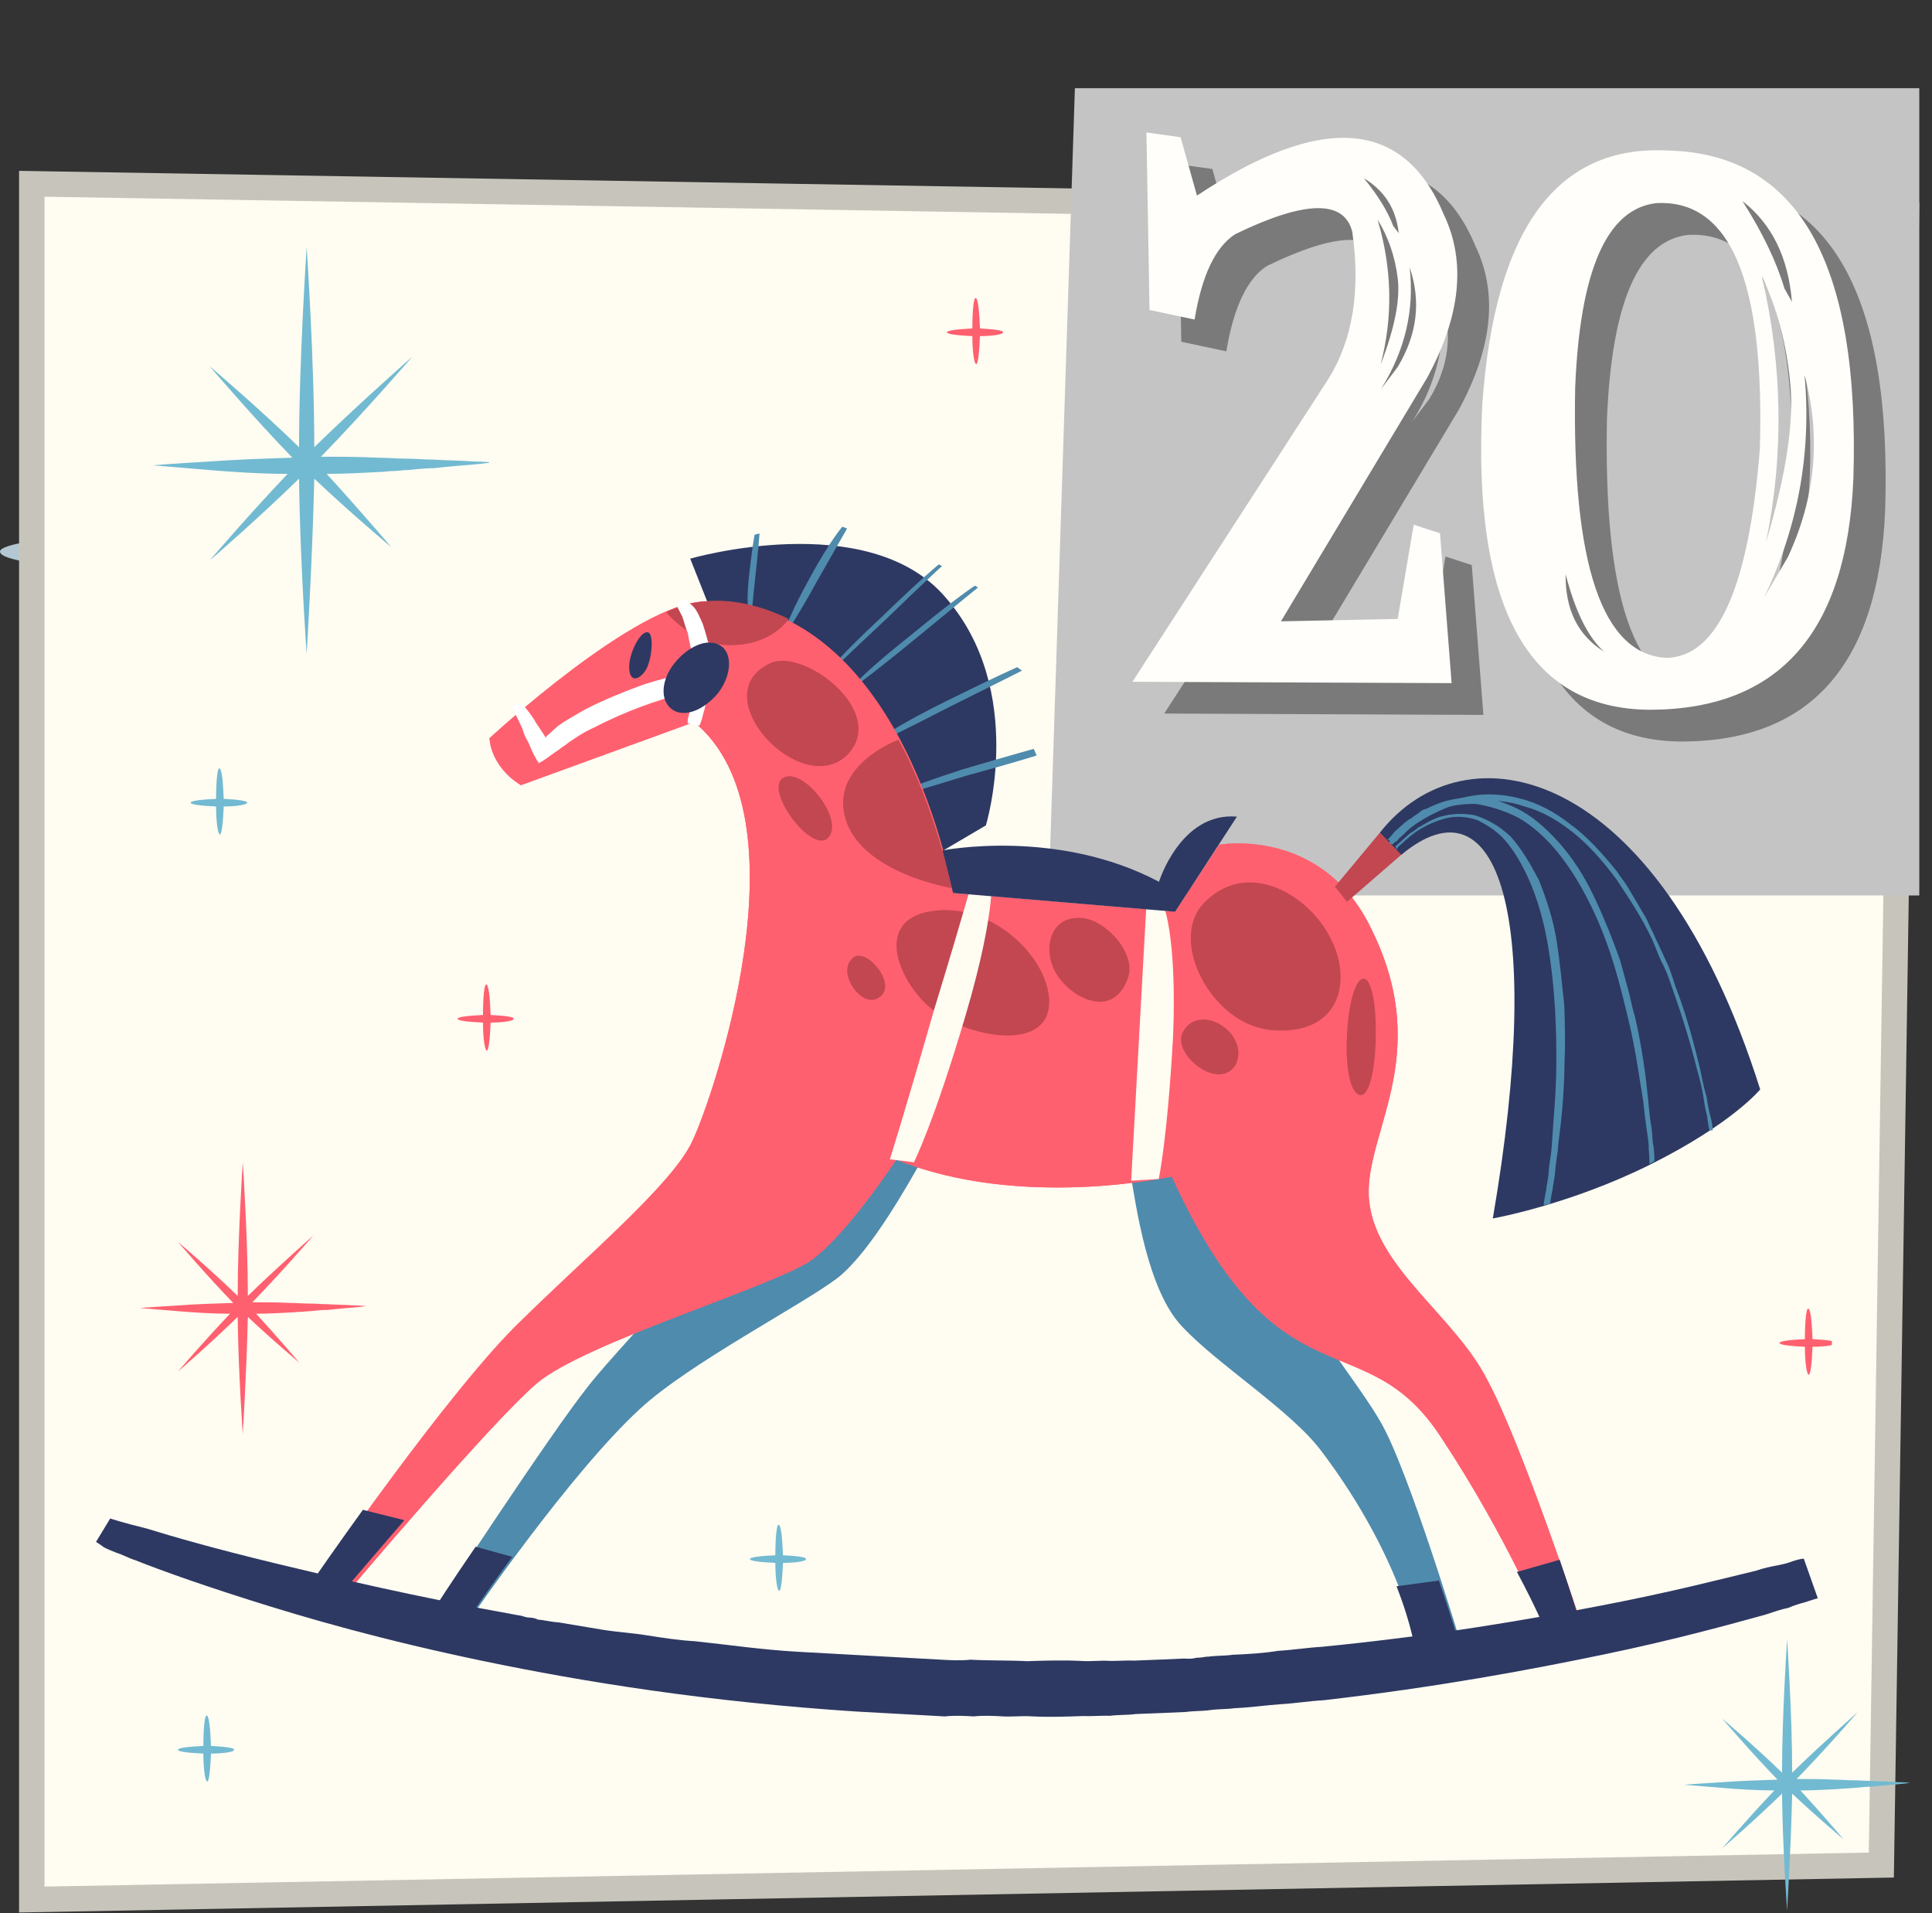 <svg width="304" height="301" viewBox="0 0 304 301" fill="none" xmlns="http://www.w3.org/2000/svg">
<rect x="0" y="0" width="304" height="301" fill="#333333" stroke="none"/>
<path d="M0 86.772C0 88.237 8.054 89.213 18.304 89.457C18.548 100.927 19.524 109.957 20.988 109.957C22.452 109.957 23.429 101.171 23.673 89.457C33.434 89.213 40.756 88.237 40.756 86.772C40.756 85.552 33.434 84.332 23.673 84.332C23.673 71.885 22.452 61.879 20.988 61.879C19.524 61.879 18.548 71.885 18.304 84.332C8.054 84.332 0 85.552 0 86.772Z" fill="#B3C8D3"/>
<path d="M296.03 293.416L5 298.842V28.913L299.97 33.846L296.03 293.416Z" fill="#FFFCF2" stroke="#C7C5BB" stroke-width="4"/>
<path d="M169.134 13.879H302V140.879H165L169.134 13.879Z" fill="#C4C4C4"/>
<g clip-path="url(#clip0)">
<path d="M177.818 184.219C178.778 189.863 180.587 203.178 186.126 208.821C191.651 214.717 203.206 221.962 207.942 228.323C220.98 245.562 223.24 259.919 223.24 259.919L229.918 258.763C229.918 258.763 221.538 230.853 217.112 223.493C211.769 214.303 199.479 201.934 197.457 183.27L177.818 184.219Z" fill="#4F8BAD"/>
<path d="M229.664 258.748C229.664 258.748 228.38 254.357 226.406 248.657L219.742 249.56C222.196 255.795 222.733 259.89 222.733 259.89L229.664 258.748Z" fill="#2D3962"/>
<path d="M145.667 181.427C143.133 185.861 137.192 196.715 131.868 200.996C126.291 205.262 108.487 214.445 100.712 221.64C89.727 231.707 73.957 254.725 73.957 254.725L68.716 252.911C68.716 252.911 86.499 225.683 92.512 218.137C98.538 210.337 119.762 189.908 124.363 175.676L145.667 181.427Z" fill="#4F8BAD"/>
<path d="M68.462 252.896L73.704 254.711C73.704 254.711 76.478 250.543 80.603 244.926L74.841 243.337C70.968 248.969 68.462 252.896 68.462 252.896Z" fill="#2D3962"/>
<path d="M111.286 94.647L108.607 87.891C108.607 87.891 136.527 79.776 148.719 93.918C161.644 108.609 155.129 129.851 155.129 129.851L146.452 134.963L111.286 94.647Z" fill="#2D3962"/>
<path d="M119.51 83.918C119.51 83.918 119.412 85.692 118.906 90.238C118.401 94.785 118.317 96.305 118.317 96.305L117.81 96.277C117.81 96.277 117.372 94.982 117.878 90.436C118.383 85.889 118.735 84.129 118.735 84.129L119.51 83.918Z" fill="#4F8BAD"/>
<path d="M133.288 83.154C133.288 83.154 131.88 85.618 128.783 91.038C125.671 96.711 124.291 98.668 124.291 98.668L123.798 98.387C123.798 98.387 124.417 96.388 127.529 90.715C130.64 85.041 132.541 82.859 132.541 82.859L133.288 83.154Z" fill="#4F8BAD"/>
<path d="M148.224 89.062C148.224 89.062 145.548 91.456 139.366 97.468C132.929 103.466 130.775 105.634 130.775 105.634L130.535 105.367C130.535 105.367 132.183 103.17 138.619 97.172C145.069 90.921 147.731 88.781 147.731 88.781L148.224 89.062Z" fill="#4F8BAD"/>
<path d="M153.889 92.424C153.889 92.424 150.959 94.804 144.298 100.281C137.636 105.758 134.988 107.645 134.988 107.645L134.748 107.378C134.748 107.378 136.382 105.435 143.565 99.732C150.494 94.016 153.396 92.143 153.396 92.143L153.889 92.424Z" fill="#4F8BAD"/>
<path d="M160.797 105.513C160.797 105.513 157.656 107.118 149.81 111.005C142.218 114.907 139.344 116.273 139.344 116.273L139.119 115.752C139.119 115.752 141.246 114.09 149.091 110.203C156.937 106.316 160.064 104.964 160.064 104.964L160.797 105.513Z" fill="#4F8BAD"/>
<path d="M163.113 118.856C163.113 118.856 159.746 119.941 151.998 122.054C144.236 124.421 141.391 125.281 141.391 125.281L141.165 124.76C141.165 124.76 143.517 123.619 151.547 121.013C159.562 118.66 162.661 117.815 162.661 117.815L163.113 118.856Z" fill="#4F8BAD"/>
<path d="M81.965 123.524C77.047 120.457 77.031 116.136 77.031 116.136C77.031 116.136 100.353 94.551 111.032 94.632C142.323 94.581 149.962 140.494 149.962 140.494L184.903 143.44L191.844 132.895C191.844 132.895 208.031 129.977 215.786 146.162C225.853 166.54 214.248 178.606 215.45 189.092C216.651 199.578 228.954 207.119 234.001 217.055C239.316 226.752 248.907 255.745 248.907 255.745L243.724 257.492C243.724 257.492 237.209 241.884 226.876 226.319C214.696 207.349 201.403 222.371 184.383 185.09C184.383 185.09 160.689 190.389 141.032 182.442C141.032 182.442 133.26 194.211 127.697 198.224C122.133 202.238 91.875 211.24 84.397 217.689C76.918 224.138 54.598 250.607 54.598 250.607L50.413 248.088C50.413 248.088 70.872 218.467 81.885 207.893C92.644 197.305 105.714 186.337 108.882 179.65C112.035 173.216 127.473 128.578 109.222 113.593L81.965 123.524Z" fill="#FF606F"/>
<path d="M81.965 123.524C77.047 120.457 77.031 116.136 77.031 116.136C77.031 116.136 100.353 94.551 111.032 94.632C142.323 94.581 149.962 140.494 149.962 140.494L184.903 143.44L191.844 132.895C191.844 132.895 208.031 129.977 215.786 146.162C225.853 166.54 214.248 178.606 215.45 189.092C216.651 199.578 228.954 207.119 234.001 217.055C239.316 226.752 248.907 255.745 248.907 255.745L243.724 257.492C243.724 257.492 237.209 241.884 226.876 226.319C214.696 207.349 201.403 222.371 184.383 185.09C184.383 185.09 160.689 190.389 141.032 182.442C141.032 182.442 133.26 194.211 127.697 198.224C122.133 202.238 91.875 211.24 84.397 217.689C76.918 224.138 54.598 250.607 54.598 250.607L50.413 248.088C50.413 248.088 70.872 218.467 81.885 207.893C92.644 197.305 105.714 186.337 108.882 179.65C112.035 173.216 127.473 128.578 109.222 113.593L81.965 123.524Z" fill="#FF606F"/>
<path d="M49.652 248.046L53.837 250.564C53.837 250.564 58.189 245.468 63.625 239.16L57.101 237.529C52.694 243.64 49.652 248.046 49.652 248.046Z" fill="#2D3962"/>
<path d="M189.566 141.918C183.651 147.691 190.531 161.286 200.154 162.072C211.044 162.927 212.802 154.129 209.348 147.585C206.147 141.055 196.565 134.935 189.566 141.918Z" fill="#C24751"/>
<path d="M165.072 157.085C164.675 150.455 155.993 141.843 146.498 143.352C137.003 144.861 141.769 155.29 147.152 159.145C152.521 163.254 165.61 165.755 165.072 157.085Z" fill="#C24751"/>
<path d="M186.15 162.315C188.698 157.627 196.575 162.382 194.52 167.351C191.972 172.039 184.179 165.764 186.15 162.315Z" fill="#C24751"/>
<path d="M124.108 97.387C124.108 97.387 121.601 101.315 115.487 101.485C109.359 101.91 104.834 96.323 104.834 96.323C104.834 96.323 108.511 94.239 113.836 94.533C119.415 94.841 124.108 97.387 124.108 97.387Z" fill="#C24751"/>
<path d="M248.668 255.478L243.484 257.225C243.484 257.225 241.919 253.326 238.69 247.303L245.41 245.387C247.384 251.087 248.668 255.478 248.668 255.478Z" fill="#2D3962"/>
<path d="M177.988 185.753C177.988 185.753 178.351 179.165 179.219 163.456C180.086 147.748 180.394 142.174 180.394 142.174L182.944 142.06C182.944 142.06 185.228 146.761 184.586 162.99C183.691 179.206 182.327 185.484 182.327 185.484L177.988 185.753Z" fill="#FFFCF2"/>
<path d="M140.018 182.386C140.018 182.386 142.171 175.643 146.898 159.131C151.865 142.886 153.469 136.875 153.469 136.875L155.991 137.268C155.991 137.268 156.965 142.659 151.956 159.664C146.947 176.669 143.808 182.849 143.808 182.849L140.018 182.386Z" fill="#FFFCF2"/>
<path d="M108.194 113.79C108.194 113.79 108.208 113.536 108.222 113.283C108.25 112.776 108.532 112.283 108.574 111.523C108.602 111.017 108.616 110.763 108.658 110.003C108.686 109.496 108.714 108.99 108.756 108.23C108.798 107.47 108.826 106.963 108.868 106.203C108.882 105.949 108.91 105.443 108.937 104.936C108.951 104.682 108.965 104.429 108.965 104.429C108.979 104.176 108.993 103.922 108.993 103.922C108.838 102.135 108.401 100.84 108.217 99.559C107.766 98.518 107.568 97.49 107.342 96.969C106.652 95.661 106.426 95.14 106.426 95.14L107.496 94.183C107.496 94.183 107.75 94.197 107.99 94.464C108.229 94.731 108.722 95.013 109.202 95.547C109.681 96.082 110.132 97.124 110.583 98.165C111.02 99.46 111.444 101.008 111.853 102.81C111.529 104.062 111.727 105.09 111.685 105.85C111.643 106.61 111.601 107.37 111.559 108.13C111.517 108.89 111.489 109.397 111.194 110.143C111.166 110.65 110.884 111.143 110.856 111.649C110.561 112.395 110.519 113.156 110.237 113.648C110.209 114.155 109.955 114.141 109.955 114.141L108.194 113.79Z" fill="white"/>
<path d="M110.517 108.581C110.517 108.581 110.263 108.567 110.517 108.581C110.263 108.567 110.009 108.553 109.488 108.778C108.713 108.99 107.685 109.187 106.403 109.371C103.558 110.23 99.162 111.512 93.401 114.498C91.838 115.174 90.514 116.117 89.458 116.821C88.922 117.3 88.401 117.525 87.866 118.004C87.077 118.469 86.275 119.187 85.486 119.652C85.218 119.891 84.965 119.877 84.697 120.116L84.711 119.863L84.471 119.596C84.246 119.075 84.006 118.808 83.781 118.287C83.555 117.766 83.329 117.245 83.104 116.725C82.638 115.937 82.413 115.416 82.201 114.642C81.059 112.291 80.608 111.25 80.608 111.25L81.918 110.56C81.918 110.56 82.651 111.109 84.06 113.22C84.286 113.74 84.765 114.275 85.23 115.063C85.47 115.331 85.696 115.851 85.935 116.119C85.935 116.119 85.935 116.119 85.949 115.865L86.217 115.626C86.484 115.387 86.752 115.147 87.02 114.908C87.287 114.668 87.555 114.429 87.822 114.19C89.146 113.246 90.456 112.556 92.034 111.627C95.175 110.021 98.034 108.908 100.373 108.021C102.711 107.134 104.768 106.739 106.064 106.302C107.613 105.879 108.628 105.935 109.403 105.724C110.163 105.766 110.431 105.527 110.431 105.527L110.517 108.581Z" fill="white"/>
<path d="M101.863 99.462C100.595 99.392 98.863 103.109 99.005 105.15C99.119 107.697 100.95 106.782 101.809 105.05C102.681 103.066 102.877 99.518 101.863 99.462Z" fill="#2D3962"/>
<path d="M194.632 128.474L184.903 143.44L149.962 140.494L148.297 133.794C148.297 133.794 166.301 130.214 182.365 138.725C182.365 138.725 185.77 127.731 194.632 128.474Z" fill="#2D3962"/>
<path d="M286.029 251.442C286.029 251.442 285.254 251.653 283.958 252.09C283.183 252.301 282.409 252.513 281.366 252.963C280.338 253.161 279.042 253.597 277.746 254.034C272.322 255.514 264.053 257.852 252.474 260.263C240.894 262.673 226.243 265.422 208.323 267.482C206.027 267.609 203.717 267.99 201.42 268.117C199.378 268.259 196.814 268.625 194.264 268.739C192.982 268.922 191.714 268.852 190.432 269.035C189.15 269.219 187.882 269.149 186.6 269.332C184.05 269.445 181.5 269.559 178.696 269.658C177.414 269.842 175.893 269.757 174.611 269.941C173.343 269.871 171.807 270.04 170.539 269.97C167.736 270.069 164.932 270.169 162.143 270.015C160.621 269.931 159.339 270.114 157.817 270.03C156.296 269.946 154.774 269.862 153.239 270.031C151.717 269.947 150.196 269.863 148.66 270.033C147.899 269.991 147.138 269.949 146.378 269.907C145.617 269.865 144.856 269.823 144.095 269.781C119.229 268.662 98.785 265.754 82.174 262.549C65.562 259.345 52.529 255.83 42.525 252.736C32.521 249.642 25.786 247.237 21.305 245.465C20.305 245.155 19.319 244.593 18.318 244.283C17.571 243.988 16.825 243.692 16.331 243.411C15.598 242.862 15.105 242.581 15.105 242.581L17.344 238.893C17.344 238.893 19.091 239.497 23.107 240.481C27.108 241.719 33.618 243.603 43.157 245.909C52.695 248.215 65.249 251.195 81.621 254.132C82.128 254.16 82.622 254.442 83.129 254.47C83.636 254.498 84.143 254.526 84.636 254.807C85.651 254.863 86.651 255.172 87.919 255.242C90.188 255.622 92.456 256.001 94.724 256.381C96.993 256.76 99.529 256.9 101.797 257.279C104.319 257.673 106.841 258.066 109.377 258.206C114.435 258.74 119.986 259.554 125.565 259.863C127.087 259.947 128.355 260.017 129.876 260.101C131.398 260.185 132.919 260.269 134.441 260.353C137.484 260.521 140.527 260.689 143.57 260.857C145.092 260.941 146.614 261.025 148.135 261.109C149.657 261.193 151.178 261.277 152.714 261.108C155.757 261.276 158.814 261.19 161.604 261.344C164.407 261.245 167.465 261.16 170.254 261.314C171.776 261.398 173.058 261.214 174.326 261.284C175.594 261.354 177.129 261.185 178.397 261.255C181.201 261.156 183.751 261.042 186.301 260.929C187.061 260.971 187.569 260.999 188.343 260.788C189.104 260.83 189.625 260.604 190.133 260.632C191.415 260.449 192.683 260.519 193.965 260.336C196.514 260.222 198.811 260.095 201.121 259.714C203.418 259.587 205.728 259.206 208.024 259.079C226.184 257.286 240.567 254.777 251.879 252.606C263.191 250.435 271.193 248.335 276.348 247.095C277.644 246.658 278.673 246.461 279.701 246.264C280.73 246.066 281.504 245.855 282.026 245.63C283.321 245.193 283.829 245.221 283.829 245.221L286.029 251.442Z" fill="#2D3962"/>
<path d="M210.049 139.491L217.132 130.988L220.768 134.238L211.952 141.884L210.049 139.491Z" fill="#C24751"/>
<path d="M217.132 130.988C230.538 113.938 260.732 119.926 276.967 171.396C276.967 171.396 272.602 176.746 259.784 183.154C246.966 189.562 234.893 191.691 234.893 191.691C243.13 143.859 235.697 121.847 220.501 134.477L217.132 130.988Z" fill="#2D3962"/>
<path d="M141.373 116.384C141.373 116.384 130.47 120.357 133.052 128.886C135.633 137.415 149.751 139.719 149.751 139.719C149.751 139.719 147.154 126.869 141.373 116.384Z" fill="#C24751"/>
<path d="M121.18 104.342C126.406 101.835 139.836 111.98 133.358 118.738C126.091 125.961 110.475 109.342 121.18 104.342Z" fill="#C24751"/>
<path d="M123.498 122.259C126.625 120.907 133.278 129.407 130.081 132.026C127.179 133.899 119.863 123.583 123.498 122.259Z" fill="#C24751"/>
<path d="M214.591 153.974C211.802 153.819 210.597 171.034 213.837 172.23C217.078 173.425 217.381 154.128 214.591 153.974Z" fill="#C24751"/>
<path d="M170.096 144.401C165.024 144.121 163.956 149.653 166.296 153.34C168.636 157.027 175.062 160.432 177.454 153.956C178.946 149.972 173.9 144.611 170.096 144.401Z" fill="#C24751"/>
<path d="M134.399 150.562C136.511 149.154 141.276 155.008 138.374 156.881C135.712 159.021 131.23 152.674 134.399 150.562Z" fill="#C24751"/>
<path d="M113.039 108.975C110.856 111.65 107.729 113.002 105.77 111.623C103.811 110.244 103.993 106.95 106.176 104.275C108.358 101.6 111.485 100.248 113.444 101.627C115.163 102.738 115.235 106.046 113.039 108.975Z" fill="#2D3962"/>
<path d="M268.982 177.817C268.982 177.817 268.77 177.042 268.6 175.508C268.389 174.734 268.191 173.707 268.007 172.426C267.824 171.145 267.401 169.597 266.977 168.049C266.145 164.699 264.861 160.308 263.098 155.382C262.661 154.087 262.224 152.792 261.533 151.483C260.842 150.174 260.419 148.626 259.728 147.317C258.36 144.446 256.485 141.547 254.371 138.381C252.242 135.468 249.846 132.794 247.408 130.88C244.97 128.967 242.504 127.56 239.996 126.913C237.502 126.013 234.966 125.873 232.923 126.014C230.627 126.142 228.824 126.55 227.26 127.226C224.133 128.579 222.021 129.987 220.936 131.198C220.669 131.437 220.401 131.676 220.133 131.916C219.866 132.155 219.852 132.408 219.598 132.394C219.331 132.634 219.063 132.873 219.063 132.873L218.57 132.592C218.57 132.592 218.57 132.592 218.851 132.099C219.119 131.86 219.401 131.367 219.936 130.888C220.203 130.649 220.471 130.409 221.006 129.931C221.274 129.691 221.809 129.213 222.33 128.987C222.865 128.509 223.386 128.283 223.922 127.805C224.189 127.565 224.71 127.34 224.964 127.354C225.232 127.114 225.753 126.889 226.006 126.903C227.57 126.227 229.387 125.565 231.697 125.184C234.008 124.804 236.544 124.944 239.052 125.59C241.813 126.251 244.533 127.672 246.971 129.586C249.663 131.513 252.059 134.187 254.441 137.114C254.906 137.902 255.625 138.704 256.09 139.492C256.555 140.28 257.02 141.068 257.486 141.857C257.951 142.645 258.416 143.433 258.881 144.221C259.347 145.009 259.558 145.783 260.023 146.571C260.7 148.133 261.391 149.442 262.068 151.004C262.759 152.313 263.182 153.861 263.619 155.156C265.622 160.35 266.652 164.727 267.484 168.077C267.894 169.878 268.077 171.159 268.515 172.454C268.698 173.735 268.896 174.762 269.108 175.536C269.531 177.084 269.489 177.845 269.489 177.845L268.982 177.817Z" fill="#4F8BAD"/>
<path d="M259.53 183.14C259.53 183.14 259.572 182.38 259.417 180.592C259.459 179.832 259.261 178.804 259.077 177.524C258.894 176.243 258.724 174.709 258.554 173.174C257.976 169.839 257.453 165.489 256.211 160.338C254.969 155.187 253.53 149.008 250.329 142.478C247.128 135.948 243.323 131.163 238.884 128.631C236.658 127.491 234.403 126.858 232.388 126.493C230.36 126.381 228.303 126.776 226.753 127.198C223.64 128.297 221.513 129.959 220.443 130.916C220.176 131.155 220.176 131.155 219.922 131.141L219.654 131.381C219.387 131.62 219.373 131.874 219.119 131.86C218.852 132.099 218.838 132.352 218.838 132.352L218.344 132.071C218.344 132.071 218.344 132.071 218.612 131.831C218.88 131.592 219.161 131.099 219.696 130.621C219.964 130.381 220.231 130.142 220.767 129.663C221.034 129.424 221.569 128.945 222.091 128.72C222.626 128.241 223.147 128.016 223.682 127.537C223.95 127.298 224.457 127.326 224.724 127.086C224.978 127.1 224.992 126.847 225.246 126.861C225.499 126.875 225.513 126.622 225.767 126.636C227.33 125.959 229.134 125.551 231.43 125.423C233.726 125.296 235.981 125.929 238.461 127.082C240.941 128.236 243.125 130.135 245.282 132.542C247.438 134.948 249.313 137.847 250.906 141.239C252.5 144.631 253.839 148.008 254.939 151.119C255.151 151.893 255.363 152.667 255.574 153.441C255.786 154.215 255.997 154.989 256.209 155.763C256.632 157.312 256.816 158.593 257.253 159.887C258.481 165.292 259.004 169.641 259.329 172.963C259.485 174.751 259.655 176.285 259.852 177.312C260.036 178.593 259.98 179.607 260.192 180.381C260.361 181.915 260.319 182.675 260.319 182.675L259.53 183.14Z" fill="#4F8BAD"/>
<path d="M242.894 189.592C242.894 189.592 242.936 188.832 243.274 187.325C243.316 186.565 243.625 185.566 243.695 184.299C243.765 183.032 244.089 181.779 244.187 180.006C244.369 176.712 244.86 172.419 244.886 167.337C244.913 162.256 244.755 155.894 243.611 148.969C242.468 142.044 240.225 136.583 237.378 132.868C235.954 131.011 234.235 129.899 232.502 129.041C230.755 128.436 228.98 128.338 227.43 128.761C224.331 129.606 222.472 131.029 221.401 131.986C221.134 132.225 220.866 132.465 220.599 132.704C220.331 132.944 220.331 132.944 220.064 133.183C219.796 133.422 219.782 133.676 219.782 133.676L219.556 133.155C219.556 133.155 219.556 133.155 219.824 132.916C220.092 132.676 220.359 132.437 220.894 131.958C221.162 131.719 221.429 131.479 221.697 131.24C221.965 131.001 222.486 130.775 223.021 130.297C223.289 130.057 223.542 130.071 223.81 129.832C224.077 129.592 224.331 129.606 224.599 129.367C225.12 129.142 225.908 128.677 226.683 128.466C228.233 128.043 230.022 127.888 232.037 128.253C234.038 128.872 236.01 129.997 237.702 131.615C239.379 133.487 240.775 135.851 242.156 138.469C243.27 141.326 244.37 144.436 244.935 148.026C245.5 151.615 245.812 155.19 246.151 158.258C246.237 161.313 246.322 164.367 246.182 166.901C246.142 172.235 245.651 176.529 245.215 179.808C245.117 181.582 244.794 182.835 244.724 184.102C244.654 185.368 244.344 186.368 244.302 187.128C243.965 188.634 243.923 189.394 243.923 189.394L242.894 189.592Z" fill="#4F8BAD"/>
<g clip-path="url(#clip1)">
<path d="M72 160.279C72 160.579 73.7 160.779 76 160.879C76 163.379 76.3 165.279 76.6 165.279C76.9 165.279 77.1 163.379 77.2 160.879C79.3 160.879 80.9 160.579 80.9 160.279C80.9 159.979 79.3 159.779 77.2 159.679C77.1 156.979 76.9 154.879 76.5 154.879C76.2 154.879 76 156.979 76 159.679C73.7 159.779 72 159.979 72 160.279Z" fill="#FF606F"/>
</g>
<g clip-path="url(#clip2)">
<path d="M280 211.279C280 211.579 281.7 211.779 284 211.879C284 214.379 284.3 216.279 284.6 216.279C284.9 216.279 285.1 214.379 285.2 211.879C287.3 211.879 288.9 211.579 288.9 211.279C288.9 210.979 287.3 210.779 285.2 210.679C285.1 207.979 284.9 205.879 284.5 205.879C284.2 205.879 284 207.979 284 210.679C281.7 210.779 280 210.979 280 211.279Z" fill="#FF606F"/>
</g>
<g clip-path="url(#clip3)">
<path d="M30 126.279C30 126.579 31.7 126.779 34 126.879C34 129.379 34.3 131.279 34.6 131.279C34.9 131.279 35.1 129.379 35.2 126.879C37.3 126.879 38.9 126.579 38.9 126.279C38.9 125.979 37.3 125.779 35.2 125.679C35.1 122.979 34.9 120.879 34.5 120.879C34.2 120.879 34 122.979 34 125.679C31.7 125.779 30 125.979 30 126.279Z" fill="#72BAD1"/>
</g>
<g clip-path="url(#clip4)">
<path d="M118 245.279C118 245.579 119.7 245.779 122 245.879C122 248.379 122.3 250.279 122.6 250.279C122.9 250.279 123.1 248.379 123.2 245.879C125.3 245.879 126.9 245.579 126.9 245.279C126.9 244.979 125.3 244.779 123.2 244.679C123.1 241.979 122.9 239.879 122.5 239.879C122.2 239.879 122 241.979 122 244.679C119.7 244.779 118 244.979 118 245.279Z" fill="#72BAD1"/>
</g>
</g>
<path d="M55.7 205.379C54.6 205.279 53.1 205.279 51.4 205.179C50.5 205.179 49.6 205.079 48.6 205.079C47.6 205.079 46.6 204.979 45.6 204.979C43.6 204.879 41.6 204.879 39.7 204.879C44.2 200.279 49.3 194.379 49.3 194.379C49.3 194.379 43.5 199.479 39 203.879C39 194.679 38.2 182.879 38.2 182.879C38.2 182.879 37.4 194.779 37.4 203.879C33.3 199.879 28 195.379 28 195.379C28 195.379 32.7 200.879 36.7 204.979C33.7 205.079 30.6 205.179 28 205.379C24.5 205.579 22 205.779 22 205.779C22 205.779 24.5 205.979 28 206.279C30.4 206.479 33.4 206.679 36.2 206.679C32.1 210.979 28 215.779 28 215.779C28 215.779 33.1 211.379 37.4 207.179C37.5 215.879 38.2 225.579 38.2 225.579C38.2 225.579 38.8 215.879 39 207.179C42.8 210.779 47.1 214.379 47.1 214.379C47.1 214.379 43.7 210.379 40.3 206.679C42.1 206.679 44 206.579 45.8 206.479C46.3 206.479 46.8 206.379 47.3 206.379C47.8 206.379 48.3 206.279 48.8 206.279C49.8 206.179 50.7 206.079 51.6 206.079C53.3 205.879 54.8 205.779 55.9 205.679C57 205.579 57.6 205.479 57.6 205.479C57.6 205.479 56.8 205.379 55.7 205.379Z" fill="#FF606F"/>
<g clip-path="url(#clip5)">
<path d="M28 275.279C28 275.579 29.7 275.779 32 275.879C32 278.379 32.3 280.279 32.6 280.279C32.9 280.279 33.1 278.379 33.2 275.879C35.3 275.879 36.9 275.579 36.9 275.279C36.9 274.979 35.3 274.779 33.2 274.679C33.1 271.979 32.9 269.879 32.5 269.879C32.2 269.879 32 271.979 32 274.679C29.7 274.779 28 274.979 28 275.279Z" fill="#72BAD1"/>
</g>
<g clip-path="url(#clip6)">
<path d="M149 52.279C149 52.579 150.7 52.779 153 52.879C153 55.379 153.3 57.279 153.6 57.279C153.9 57.279 154.1 55.379 154.2 52.879C156.3 52.879 157.9 52.579 157.9 52.279C157.9 51.979 156.3 51.779 154.2 51.679C154.1 48.979 153.9 46.879 153.5 46.879C153.2 46.879 153 48.979 153 51.679C150.7 51.779 149 51.979 149 52.279Z" fill="#FF606F"/>
</g>
<path d="M206.555 102.751L224.924 102.375L227.448 87.551L231.584 88.894L233.41 112.473L183.19 112.258L214.021 64.617C217.852 58.458 219.105 50.741 217.78 41.467C216.491 36.383 210.35 36.508 199.357 41.843C196.242 43.849 194.112 48.324 192.966 55.271L185.876 53.767L185.393 25.837L190.764 26.589L193.342 35.774C212.964 22.74 225.909 23.725 232.175 38.728C235.72 46.14 234.842 54.716 229.543 64.456L206.555 102.751ZM224.924 48.718C224.494 45.317 223.438 42.255 221.755 39.534C224.047 47.197 224.208 54.806 222.238 62.361C224.458 56.632 225.354 52.084 224.924 48.718ZM225.085 41.682C224.691 37.887 222.865 35.004 219.606 33.035C221.826 35.756 223.366 38.263 224.226 40.554L225.085 41.682ZM224.924 62.737C228.003 57.616 228.63 52.389 226.804 47.053C227.591 53.749 226.088 60.141 222.292 66.228L224.924 62.737ZM264.67 116.663C284.973 116.591 295.625 104.47 296.628 80.3C297.702 46.391 287.998 29.185 267.517 28.684C249.971 27.717 240.214 41.002 238.244 68.538C236.633 100.549 245.441 116.591 264.67 116.663ZM265.637 36.956C277.274 36.347 282.699 49.237 281.911 75.627C280.192 97.291 275.323 108.248 267.302 108.499C257.132 108.069 252.316 93.889 252.854 65.96C253.605 47.483 257.867 37.815 265.637 36.956ZM257.419 107.532C253.301 104.989 251.278 100.925 251.35 95.339C252.889 101.248 254.912 105.312 257.419 107.532ZM286.691 65.315C287.3 71.474 286.029 79.799 282.878 90.29C285.707 76.469 285.492 62.54 282.233 48.503C284.632 53.516 286.118 59.12 286.691 65.315ZM286.96 52.478L285.778 50.383C284.525 46.158 282.323 41.575 279.172 36.633C283.791 40.214 286.387 45.496 286.96 52.478ZM286.315 92.654L282.556 99.045C287.927 87.909 290.057 76.218 288.947 63.972C291.561 73.712 290.684 83.272 286.315 92.654Z" fill="#7A7A7A"/>
<path d="M201.555 97.751L219.924 97.376L222.448 82.551L226.584 83.894L228.41 107.473L178.19 107.258L209.021 59.617C212.852 53.458 214.105 45.741 212.78 36.467C211.491 31.383 205.35 31.508 194.357 36.843C191.242 38.849 189.112 43.324 187.966 50.271L180.876 48.767L180.393 20.837L185.764 21.589L188.342 30.774C207.964 17.74 220.909 18.725 227.175 33.728C230.72 41.14 229.842 49.716 224.543 59.456L201.555 97.751ZM219.924 43.718C219.494 40.317 218.438 37.255 216.755 34.534C219.047 42.197 219.208 49.806 217.238 57.361C219.458 51.632 220.354 47.084 219.924 43.718ZM220.085 36.682C219.691 32.887 217.865 30.004 214.606 28.035C216.826 30.756 218.366 33.263 219.226 35.554L220.085 36.682ZM219.924 57.737C223.003 52.616 223.63 47.389 221.804 42.053C222.591 48.749 221.088 55.141 217.292 61.228L219.924 57.737ZM259.67 111.663C279.973 111.591 290.625 99.47 291.628 75.3C292.702 41.391 282.998 24.185 262.517 23.684C244.971 22.717 235.214 36.002 233.244 63.538C231.633 95.549 240.441 111.591 259.67 111.663ZM260.637 31.956C272.274 31.347 277.699 44.237 276.911 70.627C275.192 92.291 270.323 103.248 262.302 103.499C252.132 103.069 247.316 88.889 247.854 60.959C248.605 42.483 252.867 32.815 260.637 31.956ZM252.419 102.532C248.301 99.989 246.278 95.925 246.35 90.339C247.889 96.248 249.912 100.312 252.419 102.532ZM281.691 60.315C282.3 66.474 281.029 74.799 277.878 85.29C280.707 71.469 280.492 57.54 277.233 43.503C279.632 48.516 281.118 54.12 281.691 60.315ZM281.96 47.478L280.778 45.383C279.525 41.158 277.323 36.575 274.172 31.633C278.791 35.214 281.387 40.496 281.96 47.478ZM281.315 87.654L277.556 94.045C282.927 82.909 285.057 71.218 283.947 58.972C286.561 68.712 285.684 78.272 281.315 87.654Z" fill="#FFFEFA"/>
<g clip-path="url(#clip7)">
<path d="M74.455 72.603C72.808 72.453 70.562 72.453 68.017 72.303C66.669 72.303 65.322 72.153 63.825 72.153C62.328 72.153 60.831 72.004 59.333 72.004C56.339 71.854 53.345 71.854 50.5 71.854C57.237 64.959 64.873 56.116 64.873 56.116C64.873 56.116 56.189 63.76 49.452 70.355C49.452 56.566 48.254 38.879 48.254 38.879C48.254 38.879 47.056 56.715 47.056 70.355C40.918 64.359 32.983 57.615 32.983 57.615C32.983 57.615 40.02 65.858 46.008 72.004C41.517 72.153 36.876 72.303 32.983 72.603C27.743 72.903 24 73.203 24 73.203C24 73.203 27.743 73.502 32.983 73.952C36.576 74.252 41.068 74.552 45.26 74.552C39.121 80.996 32.983 88.191 32.983 88.191C32.983 88.191 40.619 81.596 47.056 75.301C47.206 88.341 48.254 102.879 48.254 102.879C48.254 102.879 49.153 88.341 49.452 75.301C55.141 80.697 61.579 86.093 61.579 86.093C61.579 86.093 56.489 80.097 51.398 74.552C54.093 74.552 56.938 74.402 59.633 74.252C60.381 74.252 61.13 74.102 61.879 74.102C62.627 74.102 63.376 73.952 64.124 73.952C65.621 73.802 66.969 73.652 68.316 73.652C70.862 73.353 73.107 73.203 74.754 73.053C76.401 72.903 77.299 72.753 77.299 72.753C77.299 72.753 76.102 72.603 74.455 72.603Z" fill="#72BAD1"/>
</g>
<g clip-path="url(#clip8)">
<path d="M298.7 280.379C297.6 280.279 296.1 280.279 294.4 280.179C293.5 280.179 292.6 280.079 291.6 280.079C290.6 280.079 289.6 279.979 288.6 279.979C286.6 279.879 284.6 279.879 282.7 279.879C287.2 275.279 292.3 269.379 292.3 269.379C292.3 269.379 286.5 274.479 282 278.879C282 269.679 281.2 257.879 281.2 257.879C281.2 257.879 280.4 269.779 280.4 278.879C276.3 274.879 271 270.379 271 270.379C271 270.379 275.7 275.879 279.7 279.979C276.7 280.079 273.6 280.179 271 280.379C267.5 280.579 265 280.779 265 280.779C265 280.779 267.5 280.979 271 281.279C273.4 281.479 276.4 281.679 279.2 281.679C275.1 285.979 271 290.779 271 290.779C271 290.779 276.1 286.379 280.4 282.179C280.5 290.879 281.2 300.579 281.2 300.579C281.2 300.579 281.8 290.879 282 282.179C285.8 285.779 290.1 289.379 290.1 289.379C290.1 289.379 286.7 285.379 283.3 281.679C285.1 281.679 287 281.579 288.8 281.479C289.3 281.479 289.8 281.379 290.3 281.379C290.8 281.379 291.3 281.279 291.8 281.279C292.8 281.179 293.7 281.079 294.6 281.079C296.3 280.879 297.8 280.779 298.9 280.679C300 280.579 300.6 280.479 300.6 280.479C300.6 280.479 299.8 280.379 298.7 280.379Z" fill="#72BAD1"/>
</g>
<defs>
<clipPath id="clip0">
<rect width="271" height="186" fill="white" transform="translate(24.255 76.879) rotate(3.161)"/>
</clipPath>
<clipPath id="clip1">
<rect width="8.8" height="10.4" fill="white" transform="translate(72 154.879)"/>
</clipPath>
<clipPath id="clip2">
<rect width="8.8" height="10.4" fill="white" transform="translate(280 205.879)"/>
</clipPath>
<clipPath id="clip3">
<rect width="8.8" height="10.4" fill="white" transform="translate(30 120.879)"/>
</clipPath>
<clipPath id="clip4">
<rect width="8.8" height="10.4" fill="white" transform="translate(118 239.879)"/>
</clipPath>
<clipPath id="clip5">
<rect width="8.8" height="10.4" fill="white" transform="translate(28 269.879)"/>
</clipPath>
<clipPath id="clip6">
<rect width="8.8" height="10.4" fill="white" transform="translate(149 46.879)"/>
</clipPath>
<clipPath id="clip7">
<rect width="53" height="64" fill="white" transform="translate(24 38.879)"/>
</clipPath>
<clipPath id="clip8">
<rect width="35.4" height="42.7" fill="white" transform="translate(265 257.879)"/>
</clipPath>
</defs>
</svg>
